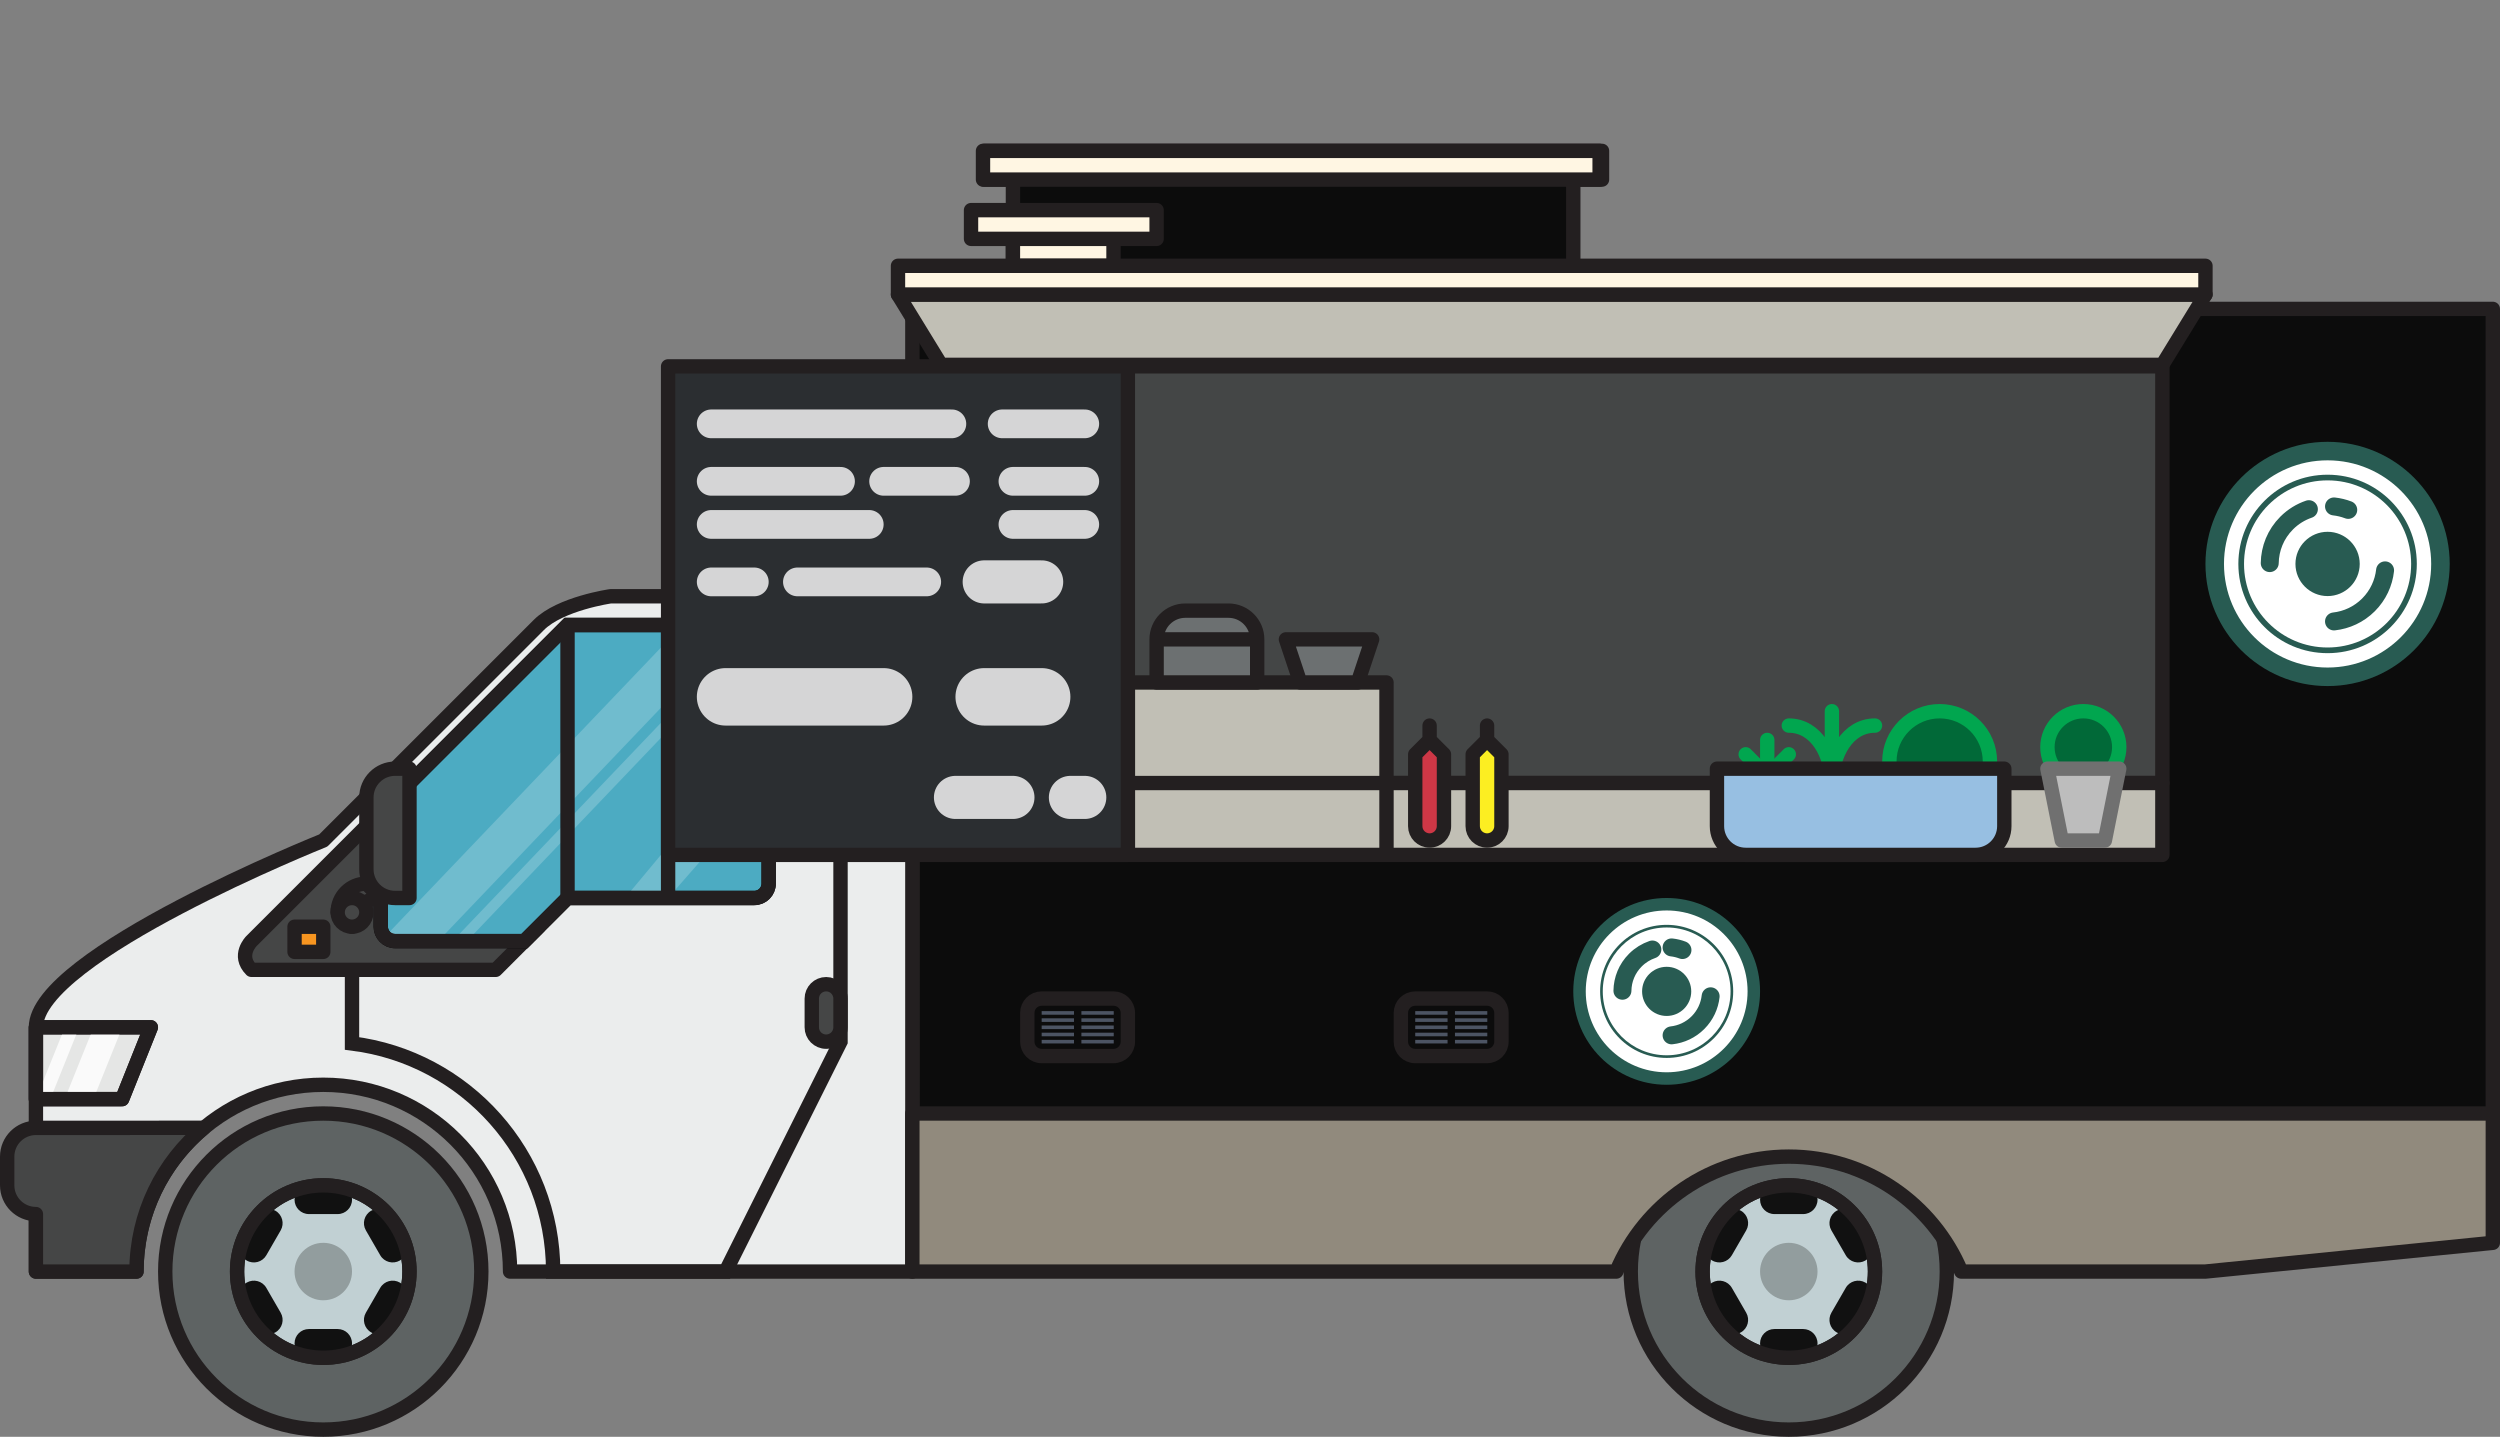 <svg xmlns="http://www.w3.org/2000/svg" width="696" height="400" viewBox="0 0 696 400"><rect x="0" y="0" width="696" height="400" fill="#808080" stroke="none"/><circle fill="#5E6363" stroke="#231F20" stroke-width="4" stroke-miterlimit="10" cx="498" cy="354" r="44"/><circle fill="#C1D0D3" stroke="#231F20" stroke-width="4" stroke-miterlimit="10" cx="498" cy="354" r="24"/><circle fill="#929D9E" cx="498" cy="354" r="8"/><g fill="#111"><path d="M476.68 357.072c1.914-1.105 4.36-.45 5.465 1.463l4 6.928c1.104 1.914.45 4.36-1.464 5.465-1.912 1.104-4.36.45-5.464-1.465l-4-6.928c-1.105-1.912-.448-4.36 1.465-5.463zM511.32 337.072c1.914-1.105 4.36-.45 5.465 1.463l4 6.928c1.104 1.914.45 4.36-1.464 5.467-1.912 1.103-4.36.447-5.463-1.467l-4-6.928c-1.105-1.912-.45-4.36 1.464-5.463z"/></g><g fill="#111"><path d="M484.68 337.072c1.914 1.104 2.568 3.55 1.465 5.464l-4 6.928c-1.105 1.913-3.55 2.57-5.465 1.465-1.912-1.105-2.568-3.553-1.464-5.466l4-6.928c1.104-1.913 3.552-2.568 5.464-1.464zM519.32 357.072c1.914 1.104 2.57 3.55 1.465 5.464l-4 6.928c-1.104 1.913-3.55 2.57-5.465 1.465-1.912-1.105-2.568-3.553-1.463-5.466l4-6.928c1.104-1.913 3.55-2.568 5.463-1.464z"/></g><g fill="#111"><path d="M506 334c0 2.21-1.79 4-4 4h-8c-2.21 0-4-1.79-4-4s1.79-4 4-4h8c2.21 0 4 1.79 4 4zM506 374c0 2.21-1.79 4-4 4h-8c-2.21 0-4-1.79-4-4s1.79-4 4-4h8c2.21 0 4 1.79 4 4z"/></g><circle fill="none" stroke="#231F20" stroke-width="4" stroke-miterlimit="10" cx="498" cy="354" r="24"/><path fill="none" stroke="#B9529F" stroke-width="4" stroke-linecap="round" stroke-linejoin="round" stroke-miterlimit="10" d="M254 170"/><path fill="#0C0C0C" stroke="#231F20" stroke-width="4" stroke-linecap="round" stroke-linejoin="round" stroke-miterlimit="10" d="M254 86v232h440V86H438V50h8v-8H274v8h8v36z"/><path fill="#EBEDED" stroke="#231F20" stroke-width="4" stroke-linecap="round" stroke-linejoin="round" stroke-miterlimit="10" d="M170 166s-14 2-20 8l-60 60s-80 32-80 52v68h28c0-28.72 23.28-52 52-52s52 23.28 52 52h112V166h-84z"/><path fill="#918A7D" stroke="#231F20" stroke-width="4" stroke-linecap="round" stroke-linejoin="round" stroke-miterlimit="10" d="M254 310v44h195.99c7.838-18.79 26.38-32 48.01-32s40.172 13.21 48.01 32H614l80-8v-36H254z"/><path fill="#FFF6E3" stroke="#231F20" stroke-width="4" stroke-linecap="round" stroke-linejoin="round" stroke-miterlimit="10" d="M273.667 42h171.666v8H273.667zM310 74v-8h-28v8h28"/><path fill="#FFF6E3" stroke="#231F20" stroke-width="4" stroke-linecap="round" stroke-linejoin="round" stroke-miterlimit="10" d="M270.334 58.5H322v8h-51.666z"/><path fill="#C1BFB5" stroke="#231F20" stroke-width="4" stroke-linecap="round" stroke-linejoin="round" stroke-miterlimit="10" d="M602 101.575L614 82H250l12 19.575z"/><path fill="#FFF6E3" stroke="#231F20" stroke-width="4" stroke-linecap="round" stroke-linejoin="round" stroke-miterlimit="10" d="M250 74h364v8H250z"/><path fill="#444646" stroke="#231F20" stroke-width="4" stroke-linecap="round" stroke-linejoin="round" stroke-miterlimit="10" d="M262 102h340v116H262z"/><path fill="#FFF6E3" stroke="#231F20" stroke-width="4" stroke-miterlimit="10" d="M550 154"/><path fill="#C1BFB5" stroke="#231F20" stroke-width="4" stroke-linecap="round" stroke-linejoin="round" stroke-miterlimit="10" d="M578 194"/><circle fill="#5E6363" stroke="#231F20" stroke-width="4" stroke-miterlimit="10" cx="90" cy="354" r="44"/><circle fill="#C1D0D3" stroke="#231F20" stroke-width="4" stroke-miterlimit="10" cx="90" cy="354" r="24"/><circle fill="#929D9E" cx="90" cy="354" r="8"/><g fill="#111"><path d="M68.68 357.072c1.914-1.105 4.36-.45 5.465 1.463l4 6.928c1.104 1.914.45 4.36-1.464 5.465-1.912 1.104-4.36.45-5.464-1.465l-4-6.928c-1.105-1.912-.448-4.36 1.465-5.463zM103.32 337.072c1.914-1.105 4.36-.45 5.465 1.463l4 6.928c1.104 1.914.45 4.36-1.464 5.467-1.912 1.103-4.36.447-5.463-1.467l-4-6.928c-1.105-1.912-.45-4.36 1.464-5.463z"/></g><g fill="#111"><path d="M76.68 337.072c1.914 1.104 2.568 3.55 1.465 5.464l-4 6.928c-1.105 1.913-3.55 2.57-5.465 1.465-1.912-1.105-2.568-3.553-1.464-5.466l4-6.928c1.104-1.913 3.552-2.568 5.464-1.464zM111.32 357.072c1.914 1.104 2.57 3.55 1.465 5.464l-4 6.928c-1.104 1.913-3.55 2.57-5.465 1.465-1.912-1.105-2.568-3.553-1.463-5.466l4-6.928c1.104-1.913 3.55-2.568 5.463-1.464z"/></g><g fill="#111"><path d="M98 334c0 2.21-1.79 4-4 4h-8c-2.21 0-4-1.79-4-4s1.79-4 4-4h8c2.21 0 4 1.79 4 4zM98 374c0 2.21-1.79 4-4 4h-8c-2.21 0-4-1.79-4-4s1.79-4 4-4h8c2.21 0 4 1.79 4 4z"/></g><circle fill="none" stroke="#231F20" stroke-width="4" stroke-miterlimit="10" cx="90" cy="354" r="24"/><path fill="#C1BFB5" stroke="#231F20" stroke-width="4" stroke-linecap="round" stroke-linejoin="round" stroke-miterlimit="10" d="M314 190h72v48h-72zM262 218h340v20H262z"/><path fill="#E5E6E5" stroke="#231F20" stroke-width="4" stroke-linecap="round" stroke-linejoin="round" stroke-miterlimit="10" d="M10 306h24l8-20H10z"/><path fill="#454646" stroke="#231F20" stroke-width="4" stroke-linecap="round" stroke-linejoin="round" stroke-miterlimit="10" d="M56.808 313.97C45.318 323.508 38 337.9 38 354H10v-16c-4.418 0-8-3.582-8-8v-8c0-4.418 3.582-8 8-8h20l26.808-.03zM106 226l-36 36s-4 4 0 8h68l12-12-44-32z"/><path fill="none" stroke="#231F20" stroke-width="4" stroke-miterlimit="10" d="M98 270l-.002 20.495C129.568 294.43 154 321.36 154 354h48l32-64v-64"/><path fill="#454646" stroke="#231F20" stroke-width="4" stroke-linecap="round" stroke-linejoin="round" stroke-miterlimit="10" d="M234 286c0 2.21-1.79 4-4 4s-4-1.79-4-4v-8c0-2.21 1.79-4 4-4s4 1.79 4 4v8z"/><g fill="none" stroke-miterlimit="10"><path stroke="#231F20" stroke-width="4" d="M314 290c0 2.21-1.79 4-4 4h-20c-2.21 0-4-1.79-4-4v-8c0-2.21 1.79-4 4-4h20c2.21 0 4 1.79 4 4v8z"/><path stroke="#4C5463" d="M290 286h9M290 284h9M290 282h9M290 288h9M290 290h9M301.062 286h9M301.062 284h9M301.062 282h9M301.062 288h9M301.062 290h9"/></g><g fill="none" stroke-miterlimit="10"><path stroke="#231F20" stroke-width="4" d="M418 290c0 2.21-1.79 4-4 4h-20c-2.21 0-4-1.79-4-4v-8c0-2.21 1.79-4 4-4h20c2.21 0 4 1.79 4 4v8z"/><path stroke="#4C5463" d="M394 286h9M394 284h9M394 282h9M394 288h9M394 290h9M405.062 286h9M405.062 284h9M405.062 282h9M405.062 288h9M405.062 290h9"/></g><path fill="#4CABC2" stroke="#000" stroke-width="4" stroke-miterlimit="10" d="M214 178v68c0 2.21-1.79 4-4 4h-52l-12 12h-36c-2.21 0-4-1.79-4-4v-32l52-52h52c2.21 0 4 1.79 4 4zM226 206M226 130"/><path opacity=".2" fill="#fff" d="M206 174l-84 88h-16l84-88zM214 218l-28 32h-12l40-48zM214 174l-84 88h-4l84-88z"/><path fill="none" stroke="#231F20" stroke-width="4" stroke-miterlimit="10" d="M158 174v76M186 174v76"/><path fill="none" stroke="#231F20" stroke-width="4" stroke-miterlimit="10" d="M214 178v68c0 2.21-1.79 4-4 4h-52l-12 12h-36c-2.21 0-4-1.79-4-4v-32l52-52h52c2.21 0 4 1.79 4 4z"/><path opacity=".8" fill="#fff" d="M34 286.125L26 306h-8l8-19.875zM22 286.125L14 306h-4l8-19.875z"/><path fill="none" stroke="#231F20" stroke-width="4" stroke-linecap="round" stroke-linejoin="round" stroke-miterlimit="10" d="M10 306h24l8-20H10z"/><path fill="#454646" stroke="#231F20" stroke-width="4" stroke-linecap="round" stroke-linejoin="round" stroke-miterlimit="10" d="M98 258c0-4.418 3.582-8 8-8l-4-4c-4.418 0-8 3.582-8 8l4 4z"/><path fill="#F79520" stroke="#231F20" stroke-width="4" stroke-linecap="round" stroke-linejoin="round" stroke-miterlimit="10" d="M82 258h8v7h-8z"/><path fill="#454646" stroke="#231F20" stroke-width="4" stroke-linecap="round" stroke-linejoin="round" stroke-miterlimit="10" d="M114 250h-4c-4.418 0-8-3.582-8-8v-20c0-4.418 3.582-8 8-8h4v36z"/><circle fill="#454646" stroke="#231F20" stroke-width="4" stroke-linecap="round" stroke-linejoin="round" stroke-miterlimit="10" cx="98" cy="254" r="4"/><path fill="#FCEE22" stroke="#231F20" stroke-width="4" stroke-linecap="round" stroke-linejoin="round" stroke-miterlimit="10" d="M418 210v20c0 2.21-1.79 4-4 4s-4-1.79-4-4v-20l4-4 4 4zM414 206v-4"/><circle fill="#016938" stroke="#01A64F" stroke-width="4" stroke-linecap="round" stroke-linejoin="round" stroke-miterlimit="10" cx="580" cy="208" r="10"/><path fill="#CE3746" stroke="#231F20" stroke-width="4" stroke-linecap="round" stroke-linejoin="round" stroke-miterlimit="10" d="M402 210v20c0 2.21-1.79 4-4 4s-4-1.79-4-4v-20l4-4 4 4zM398 206v-4"/><g fill="none" stroke="#01A64F" stroke-width="4" stroke-linecap="round" stroke-linejoin="round" stroke-miterlimit="10"><path d="M498 202c7.732 0 12 8.268 12 16M510 198v20M522 202c-7.732 0-12 8.268-12 16"/></g><g fill="none" stroke="#01A64F" stroke-width="4" stroke-linecap="round" stroke-linejoin="round" stroke-miterlimit="10"><path d="M492 214M492 206v8"/></g><path fill="none" stroke="#01A64F" stroke-width="4" stroke-linecap="round" stroke-linejoin="round" stroke-miterlimit="10" d="M490 214l-4-4M494 214l4-4"/><circle fill="#016938" stroke="#01A64F" stroke-width="4" stroke-linecap="round" stroke-linejoin="round" stroke-miterlimit="10" cx="540" cy="212" r="14"/><path fill="none" stroke="#01A64F" stroke-width="4" stroke-linecap="round" stroke-linejoin="round" stroke-miterlimit="10" d="M492 214"/><path fill="#97BFE2" stroke="#231F20" stroke-width="4" stroke-linecap="round" stroke-linejoin="round" stroke-miterlimit="10" d="M558 214v16c0 4.418-3.582 8-8 8h-64c-4.418 0-8-3.582-8-8v-16h80z"/><path fill="#BDBDBD" stroke="#707070" stroke-width="4" stroke-linecap="round" stroke-linejoin="round" stroke-miterlimit="10" d="M570 214l4 20h12l4-20z"/><path fill="#6C7071" stroke="#231F20" stroke-width="4" stroke-linecap="round" stroke-linejoin="round" stroke-miterlimit="10" d="M362 190l-4-12h24l-4 12zM350 190h-28v-12c0-4.418 3.582-8 8-8h12c4.418 0 8 3.582 8 8v12zM322 178h28"/><path fill="#2B2E31" stroke="#231F20" stroke-width="4" stroke-linecap="round" stroke-linejoin="round" stroke-miterlimit="10" d="M186 102h128v136H186z"/><path opacity=".8" fill="none" stroke="#fff" stroke-width="8" stroke-linecap="round" stroke-linejoin="round" stroke-miterlimit="10" d="M198 118h67M198 134h36M246 134h20M282 134h20M282 146h20M198 146h44M198 162h12M222 162h36"/><path opacity=".8" fill="none" stroke="#fff" stroke-width="12" stroke-linecap="round" stroke-linejoin="round" stroke-miterlimit="10" d="M274 162h16M266 222h16M298 222h4"/><path opacity=".8" fill="none" stroke="#fff" stroke-width="16" stroke-linecap="round" stroke-linejoin="round" stroke-miterlimit="10" d="M274 194h16M202 194h44"/><path opacity=".8" fill="none" stroke="#fff" stroke-width="8" stroke-linecap="round" stroke-linejoin="round" stroke-miterlimit="10" d="M279 118h23"/><circle fill="#285B52" cx="648" cy="157" r="34"/><circle fill="#285B52" stroke="#fff" stroke-width="4" stroke-linecap="round" stroke-linejoin="round" stroke-miterlimit="10" cx="648" cy="157" r="26.842"/><circle fill="#fff" cx="648" cy="157" r="23.264"/><circle fill="#285B52" cx="648" cy="157" r="8.947"/><path fill="none" stroke="#285B52" stroke-width="5" stroke-linecap="round" stroke-miterlimit="10" d="M664.006 158.79c-.39 3.506-1.93 6.91-4.617 9.6-2.69 2.687-6.093 4.227-9.6 4.616M649.79 140.993c1.348.15 2.68.47 3.962.96M631.896 156.77c.057-4.045 1.63-8.072 4.716-11.158 1.8-1.8 3.92-3.086 6.18-3.856"/><circle fill="#285B52" cx="464" cy="276" r="26"/><circle fill="#285B52" stroke="#fff" stroke-width="4" stroke-linecap="round" stroke-linejoin="round" stroke-miterlimit="10" cx="464" cy="276" r="20.526"/><circle fill="#fff" cx="464" cy="276" r="17.79"/><circle fill="#285B52" cx="464" cy="276" r="6.842"/><path fill="none" stroke="#285B52" stroke-width="5" stroke-linecap="round" stroke-miterlimit="10" d="M476.24 277.368c-.3 2.682-1.476 5.284-3.53 7.34-2.057 2.057-4.66 3.233-7.34 3.532M465.37 263.76c1.03.114 2.05.36 3.028.733M451.686 275.825c.043-3.094 1.246-6.174 3.606-8.533 1.377-1.377 2.998-2.36 4.725-2.95"/></svg>
